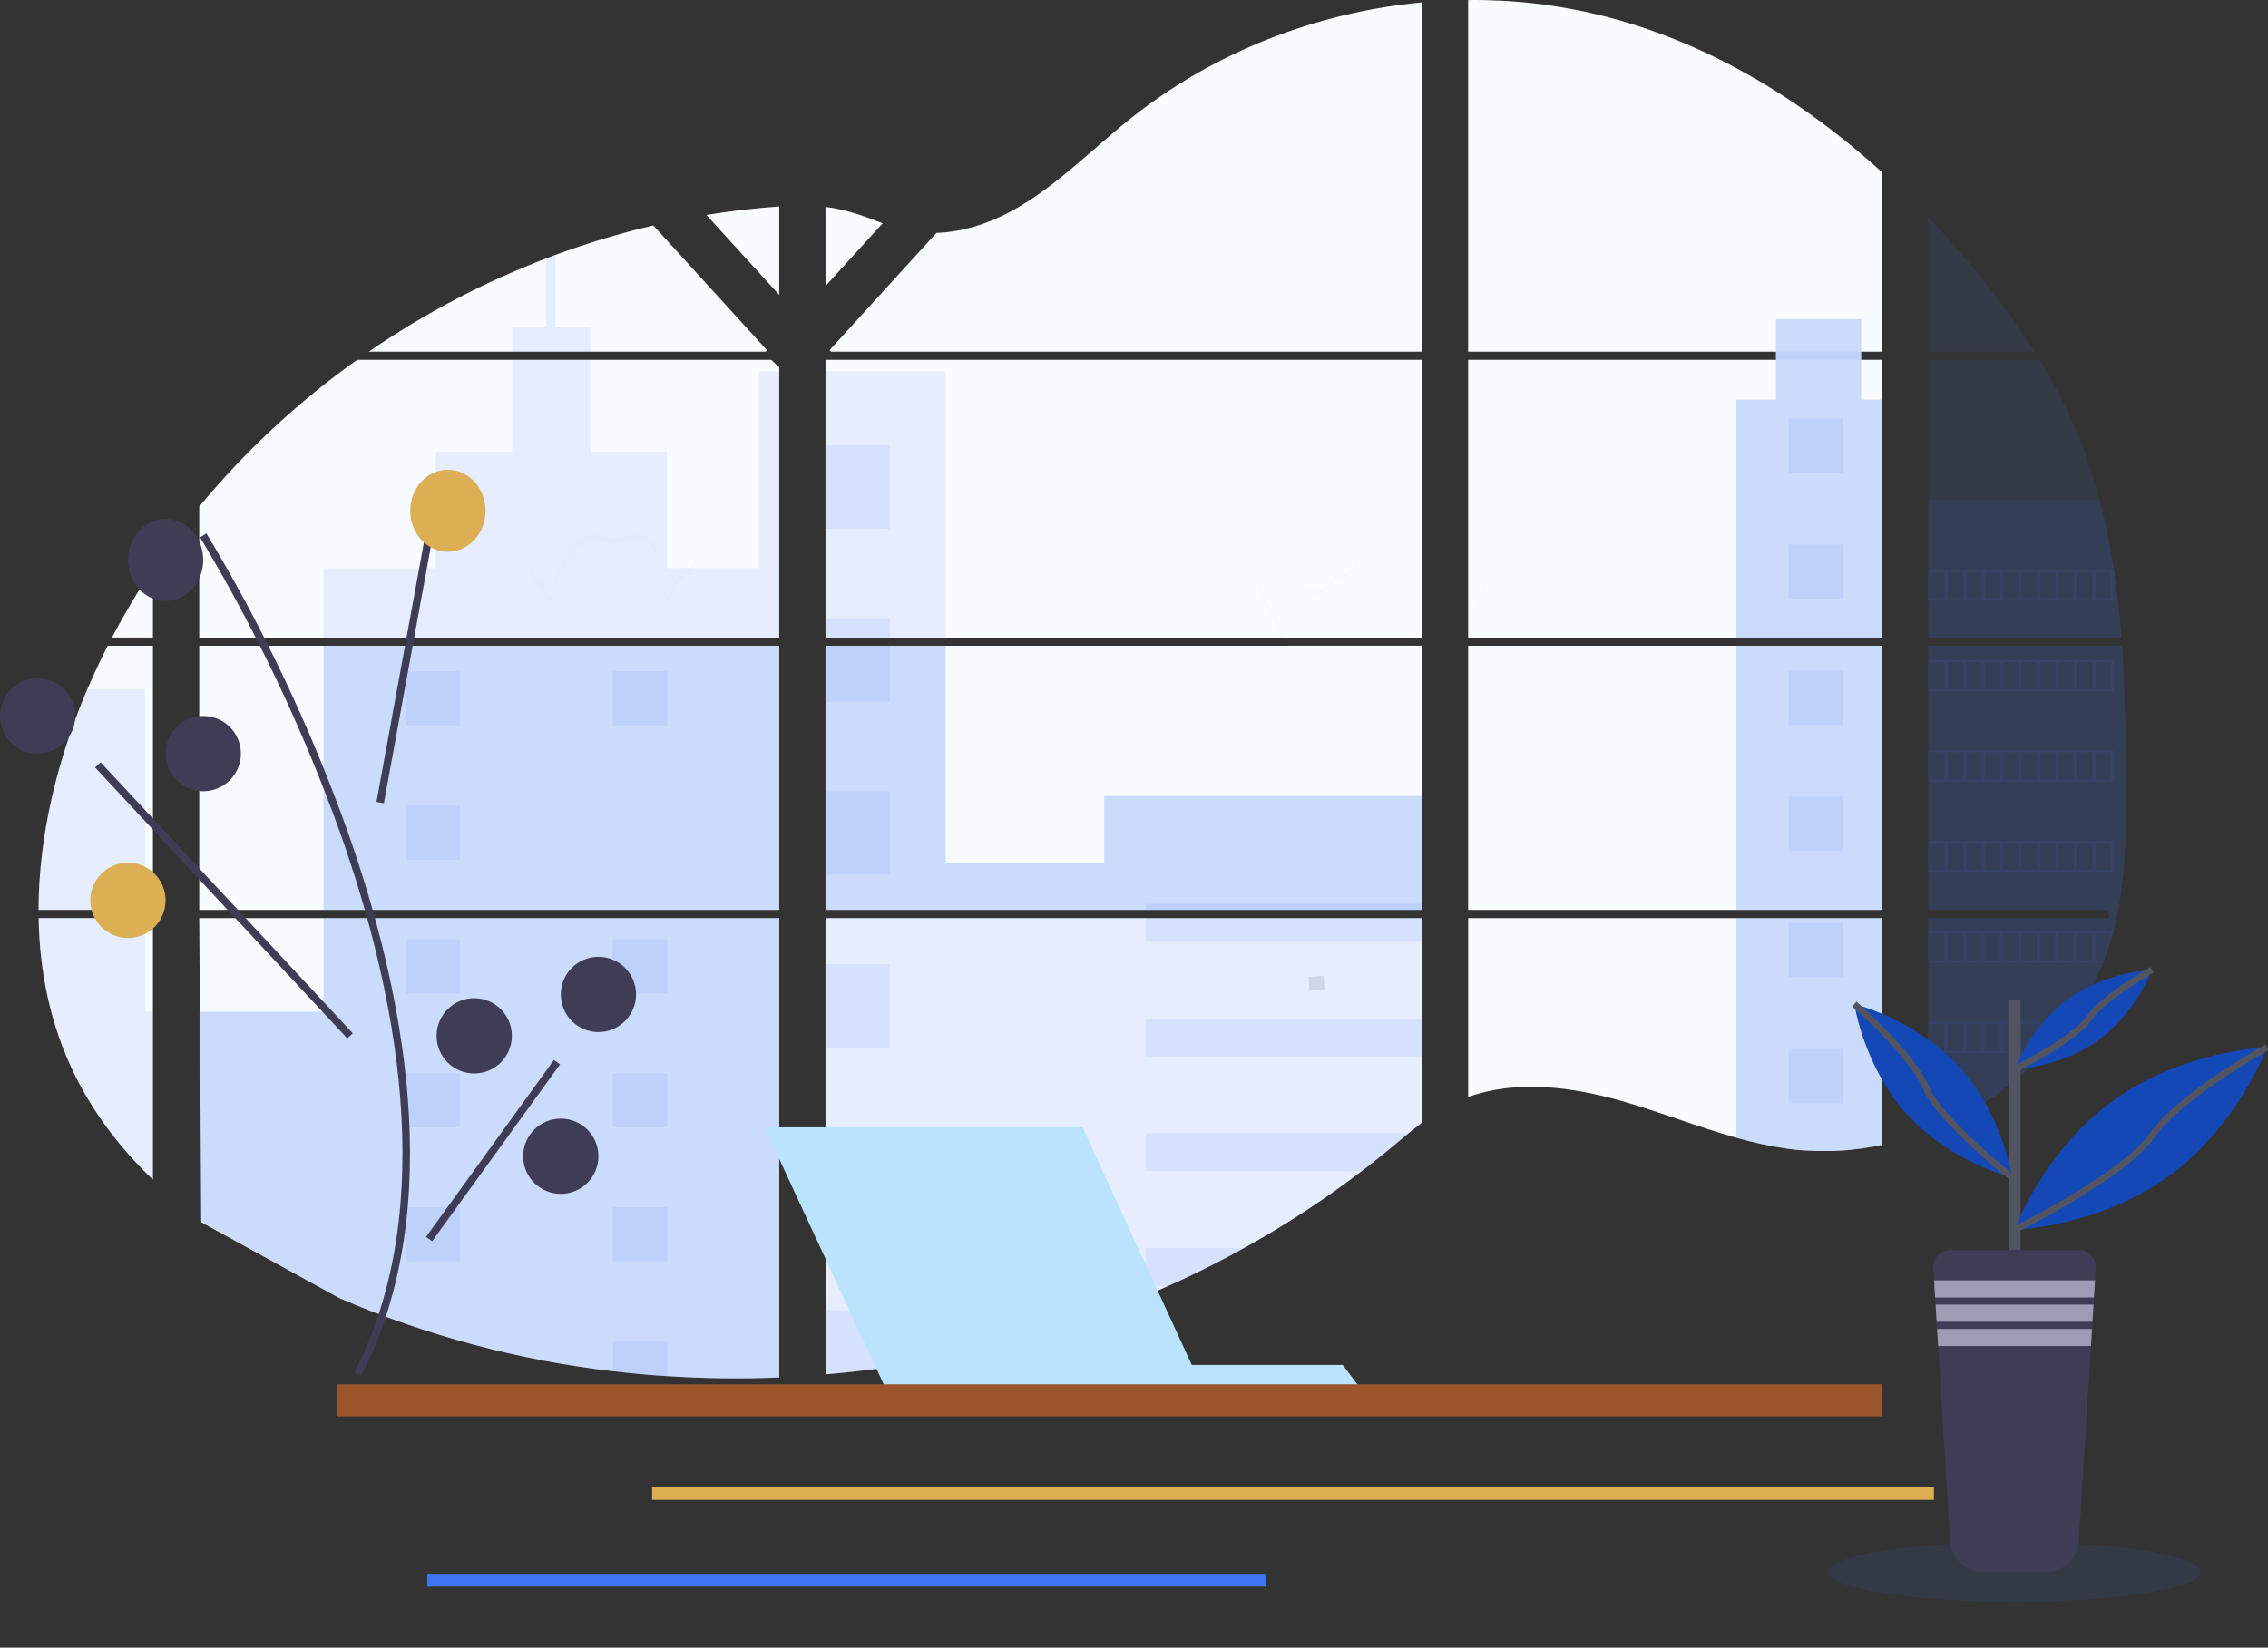 <svg width="706" height="513" viewBox="0 0 706 513" fill="none" xmlns="http://www.w3.org/2000/svg">
<rect x="0" y="0" width="706" height="513" fill="#333333" stroke="none"/>
<g clip-path="url(#clip0)">
<path opacity="0.1" d="M660.577 201.069H600.26V283.31H656.167C656.31 284.161 656.453 285.005 656.613 285.855H600.26V352.169C600.355 352.169 600.45 352.097 600.539 352.061C602.124 351.431 603.71 350.763 605.295 350.058C605.633 349.903 605.966 349.743 606.311 349.594C607.896 348.845 609.481 348.052 611.066 347.216C611.619 346.925 612.171 346.622 612.712 346.312C621.512 341.401 629.509 335.174 636.428 327.846C636.636 327.65 636.826 327.436 637.022 327.252C637.985 326.205 638.93 325.147 639.846 324.065C640.19 323.667 640.523 323.263 640.862 322.876C641.944 321.556 642.99 320.189 644 318.816C644.155 318.607 644.298 318.405 644.446 318.221C648.585 312.492 652.018 306.284 654.669 299.731C654.753 299.535 654.83 299.321 654.907 299.137C655.727 297.056 656.47 294.945 657.112 292.793C657.386 291.895 657.653 291.009 657.879 290.076C657.962 289.809 658.028 289.535 658.099 289.267C661.439 276.099 661.826 262.413 661.826 248.792C661.826 247.207 661.826 245.621 661.826 244.036C661.778 238.475 661.713 232.92 661.63 227.371C661.598 225.944 661.568 224.512 661.54 223.073C661.457 219.43 661.338 215.78 661.184 212.122C661.148 211.111 661.101 210.094 661.047 209.09C661.023 208.507 660.994 207.924 660.958 207.342C660.851 205.237 660.724 203.146 660.577 201.069Z" fill="#3C76F2"/>
<path opacity="0.1" d="M600.26 109.5H633.349C627.968 101.085 622.091 92.997 615.75 85.279C610.828 79.239 605.645 73.353 600.26 67.681V109.5Z" fill="#3C76F2"/>
<path opacity="0.1" d="M600.261 112.033V198.525H660.388C660.388 198.275 660.352 198.019 660.328 197.77C660.275 197.086 660.221 196.408 660.162 195.724C660.102 194.928 660.025 194.131 659.948 193.346C659.871 192.561 659.793 191.61 659.698 190.748C659.603 189.886 659.526 189.012 659.431 188.15C659.336 187.288 659.241 186.426 659.134 185.57C659.027 184.714 658.931 183.846 658.813 182.99C658.723 182.282 658.634 181.569 658.533 180.855C658.397 179.85 658.254 178.846 658.105 177.847C658.105 177.692 658.058 177.544 658.034 177.395C656.948 170.084 655.472 162.836 653.612 155.683C651.659 148.18 649.166 140.828 646.152 133.685C642.95 126.201 639.199 118.964 634.931 112.033H600.261Z" fill="#3C76F2"/>
<path d="M585.853 201.069V283.31H457.015V201.069H585.853ZM585.853 285.855V356.485C585.116 356.633 584.39 356.782 583.659 356.907C582.679 357.097 581.692 357.27 580.687 357.418L580.093 357.501C579.701 357.567 579.303 357.62 578.904 357.668C577.912 357.811 576.919 357.918 575.932 358.013C575.469 358.06 574.987 358.096 574.518 358.138L573.371 358.221C572.747 358.268 572.128 358.304 571.51 358.328C571.13 358.328 570.749 358.358 570.363 358.369C569.977 358.381 569.769 358.369 569.46 358.369H568.336C567.825 358.369 567.314 358.369 566.809 358.369H566.155C565.644 358.369 565.133 358.369 564.627 358.322H564.598C564.241 358.322 563.89 358.322 563.534 358.28C563.433 358.286 563.332 358.286 563.231 358.28C562.933 358.28 562.636 358.28 562.351 358.245C562.284 358.239 562.216 358.239 562.149 358.245C561.489 358.203 560.823 358.149 560.152 358.09C559.48 358.031 558.844 357.959 558.172 357.888L556.823 357.721C551.31 356.949 545.858 355.789 540.508 354.249C528.483 350.896 516.732 346.205 504.714 342.775C489.189 338.346 472.023 336.164 457.021 341.556V285.855H585.853ZM457.015 109.5V0.012C471.119 -0.143 485.185 1.505 498.871 4.917C531.497 13.115 560.794 30.898 585.853 53.609V109.494H579.368V112.033H585.853V198.525H457.015V112.033H552.841V109.488L457.015 109.5ZM291.493 72.515C299.565 72.229 307.589 69.679 314.852 65.725C328.725 58.181 339.816 46.516 352.203 36.682C377.94 16.189 409.858 3.817 442.602 0.749V109.5H258.696L258.238 109.019L291.493 72.515ZM274.738 69.542L256.972 89.048V64.411C262.952 65.166 268.158 66.92 274.738 69.518V69.542ZM256.972 374.023V285.855H294.858C294.953 285.48 295.06 285.1 295.179 284.719C295.066 285.1 294.965 285.48 294.864 285.855H442.602V349.612C441.199 350.652 439.814 351.752 438.441 352.858C436.959 354.071 435.487 355.298 434.025 356.538L432.551 357.757C431.844 358.352 431.124 358.946 430.411 359.511C428.981 360.664 427.54 361.806 426.09 362.935C425.365 363.506 424.636 364.067 423.903 364.618C412.293 373.493 400.048 381.503 387.265 388.583C384.4 390.183 381.506 391.722 378.593 393.227C376.656 394.225 374.704 395.204 372.739 396.164C369.791 397.602 366.819 398.99 363.823 400.325C336.205 412.726 307 421.233 277.044 425.605C270.395 426.584 263.716 427.356 257.008 427.923V374.011H256.413L256.972 374.023ZM442.602 112.033V198.525H256.972V112.033H442.602ZM442.602 201.057V283.31H256.972V201.069L442.602 201.057ZM242.564 64.292V91.819L219.895 66.926C227.408 65.686 234.964 64.808 242.564 64.292ZM242.564 201.069V283.31H62.023V201.069H242.564ZM62.658 380.545L62.023 285.855H242.564V428.88C230.935 429.364 219.289 429.223 207.674 428.458H207.472C201.925 428.102 196.403 427.594 190.907 426.936H190.782C161.453 423.521 132.775 415.859 105.65 404.19L62.658 380.545ZM27.192 214.577C27.878 212.992 28.581 211.406 29.302 209.821C30.645 206.848 32.06 203.959 33.522 201.075H47.609V283.31H12C12.03 260.017 17.926 236.236 27.192 214.577ZM47.609 285.855V367.305C37.582 357.692 29.1 346.687 23.002 334.107C15.661 318.952 12.303 302.555 12.024 285.849L47.609 285.855ZM47.609 177.104V198.507H34.842C38.712 191.149 42.974 184.005 47.609 177.104ZM170.05 80.434C170.99 80.071 171.935 79.708 172.88 79.364C182.844 75.68 193.028 72.618 203.371 70.196L238.071 108.281L238.749 109.013L238.303 109.494H114.803C132.004 97.655 150.55 87.9 170.05 80.434ZM111.177 112.033H240.032L242.564 114.346V198.525H220.364H62.023V157.74C76.34 140.421 92.866 125.055 111.177 112.033Z" fill="#F8FBFF"/>
<path opacity="0.1" d="M600.261 155.665V198.525H660.388C660.388 198.275 660.352 198.019 660.328 197.769C660.275 197.086 660.221 196.408 660.162 195.724C660.102 194.928 660.025 194.131 659.948 193.346C659.871 192.561 659.793 191.61 659.698 190.748C659.603 189.886 659.526 189.012 659.431 188.15C659.336 187.288 659.241 186.426 659.134 185.57C659.027 184.714 658.931 183.846 658.813 182.99C658.723 182.282 658.634 181.569 658.533 180.855C658.397 179.85 658.254 178.846 658.105 177.847C658.105 177.692 658.058 177.544 658.034 177.395C656.948 170.084 655.472 162.836 653.612 155.683L600.261 155.665Z" fill="#3C76F2"/>
<path opacity="0.1" d="M660.577 201.069H600.26V283.31H656.167C656.31 284.161 656.453 285.005 656.613 285.855H600.26V352.169C600.355 352.169 600.45 352.097 600.539 352.061C602.124 351.431 603.71 350.763 605.295 350.058C605.633 349.903 605.966 349.743 606.311 349.594C607.896 348.845 609.481 348.052 611.066 347.216C611.619 346.925 612.171 346.622 612.712 346.312C621.512 341.401 629.509 335.174 636.428 327.846C636.636 327.65 636.826 327.436 637.022 327.252C637.985 326.205 638.93 325.147 639.846 324.065C640.19 323.667 640.523 323.263 640.862 322.876C641.944 321.556 642.99 320.189 644 318.816C644.155 318.607 644.298 318.405 644.446 318.221C648.585 312.492 652.018 306.284 654.669 299.731C654.753 299.535 654.83 299.321 654.907 299.137C655.727 297.056 656.47 294.945 657.112 292.793C657.386 291.895 657.653 291.009 657.879 290.076C657.962 289.809 658.028 289.535 658.099 289.267C661.439 276.099 661.826 262.413 661.826 248.792C661.826 247.207 661.826 245.621 661.826 244.036C661.778 238.475 661.713 232.92 661.63 227.371C661.598 225.944 661.568 224.512 661.54 223.073C661.457 219.43 661.338 215.78 661.184 212.122C661.148 211.111 661.101 210.094 661.047 209.09C661.023 208.507 660.994 207.924 660.958 207.342C660.851 205.237 660.724 203.146 660.577 201.069Z" fill="#3C76F2"/>
<path opacity="0.24" d="M540.502 124.423V198.525H585.859V124.423H579.392V99.334H552.847V124.423H540.502Z" fill="#3C76F2"/>
<path opacity="0.24" d="M540.508 201.063H585.859V283.304H540.508V201.063Z" fill="#3C76F2"/>
<path opacity="0.24" d="M585.853 285.855H540.502V354.225C545.851 355.766 551.303 356.924 556.817 357.692C557.269 357.757 557.715 357.81 558.166 357.858C558.832 357.935 559.492 358.007 560.152 358.066L562.143 358.227H562.345L563.225 358.274H563.528C563.884 358.274 564.235 358.316 564.592 358.322H564.621C565.133 358.322 565.638 358.357 566.149 358.369H566.803C567.308 358.369 567.813 358.369 568.33 358.369H569.448H570.357C570.743 358.369 571.124 358.369 571.51 358.322C572.12 358.298 572.739 358.262 573.365 358.215L574.512 358.131C574.987 358.096 575.463 358.048 575.932 358.001C576.931 357.913 577.922 357.801 578.904 357.662L580.093 357.495L580.687 357.412C581.68 357.263 582.667 357.097 583.659 356.907C584.396 356.776 585.121 356.627 585.853 356.473V285.855Z" fill="#3C76F2"/>
<path opacity="0.1" d="M256.978 115.671H294.376V198.519H256.978V115.671Z" fill="#3C76F2"/>
<path opacity="0.24" d="M256.972 201.063V283.31H442.602V247.835H343.728V268.762H294.376V201.063H256.972Z" fill="#3C76F2"/>
<path opacity="0.1" d="M256.384 374.041C256.58 374.041 256.776 374.041 256.978 374.005V427.959C263.679 427.408 270.356 426.637 277.009 425.646C306.975 421.276 336.191 412.773 363.823 400.379C371.8 396.78 379.614 392.858 387.266 388.613C400.044 381.529 412.287 373.519 423.897 364.648C426.821 362.412 429.702 360.127 432.539 357.793C434.507 356.164 436.456 354.499 438.441 352.888C439.808 351.776 441.193 350.676 442.602 349.63V285.855H294.864C294.971 285.474 295.066 285.1 295.173 284.719C295.06 285.1 294.953 285.474 294.858 285.855H256.972V373.999C256.776 374.005 256.58 374.023 256.384 374.041Z" fill="#3C76F2"/>
<path opacity="0.1" d="M159.435 109.5H183.805V101.926H172.886V79.364C171.939 79.712 170.996 80.069 170.057 80.434V101.926H159.441L159.435 109.5Z" fill="#3C76F2"/>
<path opacity="0.1" d="M100.716 198.525H220.365C220.353 198.527 220.341 198.527 220.329 198.525H220.382H242.564V115.677H236.276V176.914H207.544V140.647H183.798V112.033H159.429V140.665H135.696V176.931H100.711L100.716 198.525Z" fill="#3C76F2"/>
<path opacity="0.24" d="M242.564 201.069V283.31H100.711V201.069H242.564ZM62.225 380.111L62.023 315.011H100.711V285.879H242.564V428.88C230.935 429.364 219.289 429.223 207.675 428.458H207.472C201.925 428.102 196.403 427.594 190.907 426.936H190.782C161.453 423.521 132.775 415.859 105.65 404.19" fill="#3C76F2"/>
<path opacity="0.1" d="M45.113 285.855H12.024C12.309 302.555 15.662 318.958 23.002 334.107C29.1 346.693 37.582 357.697 47.609 367.311V314.993H45.113V285.855Z" fill="#3C76F2"/>
<path opacity="0.1" d="M12 283.31H45.113V214.577H27.192C17.926 236.236 12.03 260.017 12 283.31Z" fill="#3C76F2"/>
<path opacity="0.1" d="M256.972 138.703H277.009V164.678H256.972V138.703Z" fill="#3C76F2"/>
<path opacity="0.1" d="M256.972 192.544H277.009V198.525H256.972V192.544Z" fill="#3C76F2"/>
<path opacity="0.1" d="M256.972 201.063H277.009V218.513H256.972V201.063Z" fill="#3C76F2"/>
<path opacity="0.1" d="M256.972 246.384H277.009V272.359H256.972V246.384Z" fill="#3C76F2"/>
<path opacity="0.1" d="M256.972 300.225H277.009V326.2H256.972V300.225Z" fill="#3C76F2"/>
<path opacity="0.1" d="M256.972 373.999C256.776 373.999 256.58 373.999 256.378 374.041C256.574 374.041 256.77 374.041 256.972 374.005V380.04H277.009V354.065H256.972V373.999Z" fill="#3C76F2"/>
<path opacity="0.1" d="M256.972 407.899V427.959C263.677 427.408 270.356 426.637 277.009 425.646V407.899H256.972Z" fill="#3C76F2"/>
<path opacity="0.1" d="M356.732 281.402H442.602V283.31H356.732V281.402Z" fill="#3C76F2"/>
<path opacity="0.1" d="M356.732 285.849H442.602V293.162H356.732V285.849Z" fill="#3C76F2"/>
<path opacity="0.1" d="M356.732 317.133H442.602V328.893H356.732V317.133Z" fill="#3C76F2"/>
<path opacity="0.1" d="M356.732 352.864V364.624H423.897C426.821 362.396 429.702 360.109 432.539 357.763C434.513 356.14 436.462 354.475 438.441 352.864H356.732Z" fill="#3C76F2"/>
<path opacity="0.1" d="M356.733 388.589V400.379H363.823C371.8 396.78 379.614 392.858 387.266 388.613L356.733 388.589Z" fill="#3C76F2"/>
<path opacity="0.1" d="M190.771 209.036H207.675V225.944H190.771V209.036Z" fill="#3C76F2"/>
<path opacity="0.1" d="M556.776 130.255H573.68V147.163H556.776V130.255Z" fill="#3C76F2"/>
<path opacity="0.1" d="M556.776 169.53H573.68V186.438H556.776V169.53Z" fill="#3C76F2"/>
<path opacity="0.1" d="M556.776 208.804H573.68V225.712H556.776V208.804Z" fill="#3C76F2"/>
<path opacity="0.1" d="M556.776 248.073H573.68V264.981H556.776V248.073Z" fill="#3C76F2"/>
<path opacity="0.1" d="M556.776 287.347H573.68V304.255H556.776V287.347Z" fill="#3C76F2"/>
<path opacity="0.1" d="M556.776 326.622H573.68V343.53H556.776V326.622Z" fill="#3C76F2"/>
<path opacity="0.1" d="M126.239 209.036H143.143V225.944H126.239V209.036Z" fill="#3C76F2"/>
<path opacity="0.1" d="M126.239 250.742H143.143V267.65H126.239V250.742Z" fill="#3C76F2"/>
<path opacity="0.1" d="M190.771 292.442H207.675V309.35H190.771V292.442Z" fill="#3C76F2"/>
<path opacity="0.1" d="M126.239 292.442H143.143V309.35H126.239V292.442Z" fill="#3C76F2"/>
<path opacity="0.1" d="M190.771 334.148H207.675V351.057H190.771V334.148Z" fill="#3C76F2"/>
<path opacity="0.1" d="M126.239 334.148H143.143V351.057H126.239V334.148Z" fill="#3C76F2"/>
<path opacity="0.1" d="M190.771 375.854H207.675V392.763H190.771V375.854Z" fill="#3C76F2"/>
<path opacity="0.1" d="M126.239 375.854H143.143V392.763H126.239V375.854Z" fill="#3C76F2"/>
<path opacity="0.1" d="M207.675 428.458V417.554H190.777V426.906L207.675 428.458Z" fill="#3C76F2"/>
<path opacity="0.1" d="M658.105 177.377V187.05H600.26V177.377H658.105ZM652.345 186.444H657.1V177.99H652.345V186.444ZM646.586 186.444H651.341V177.99H646.586V186.444ZM640.838 186.444H645.593V177.99H640.838V186.444ZM635.079 186.444H639.834V177.99H635.079V186.444ZM629.325 186.444H634.08V177.99H629.325V186.444ZM623.566 186.444H628.321V177.99H623.566V186.444ZM617.806 186.444H622.561V177.99H617.806V186.444ZM612.053 186.444H616.808V177.99H612.053V186.444ZM606.299 186.444H611.054V177.99H606.299V186.444ZM600.54 186.444H605.295V177.99H600.54V186.444Z" fill="#3C76F2"/>
<path opacity="0.1" d="M658.105 205.534V215.207H600.26V205.534H658.105ZM652.345 214.601H657.1V206.147H652.345V214.601ZM646.586 214.601H651.341V206.147H646.586V214.601ZM640.838 214.601H645.593V206.147H640.838V214.601ZM635.079 214.601H639.834V206.147H635.079V214.601ZM629.325 214.601H634.08V206.147H629.325V214.601ZM623.566 214.601H628.321V206.147H623.566V214.601ZM617.806 214.601H622.561V206.147H617.806V214.601ZM612.053 214.601H616.808V206.147H612.053V214.601ZM606.299 214.601H611.054V206.147H606.299V214.601ZM600.54 214.601H605.295V206.147H600.54V214.601Z" fill="#3C76F2"/>
<path opacity="0.1" d="M658.105 233.697V243.364H600.26V233.697H658.105ZM652.345 242.752H657.1V234.297H652.345V242.752ZM646.586 242.752H651.341V234.297H646.586V242.752ZM640.838 242.752H645.593V234.297H640.838V242.752ZM635.079 242.752H639.834V234.297H635.079V242.752ZM629.325 242.752H634.08V234.297H629.325V242.752ZM623.566 242.752H628.321V234.297H623.566V242.752ZM617.806 242.752H622.561V234.297H617.806V242.752ZM612.053 242.752H616.808V234.297H612.053V242.752ZM606.299 242.752H611.054V234.297H606.299V242.752ZM600.54 242.752H605.295V234.297H600.54V242.752Z" fill="#3C76F2"/>
<path opacity="0.1" d="M658.105 261.854V271.521H600.26V261.854H658.105ZM652.345 270.914H657.1V262.448H652.345V270.914ZM646.586 270.914H651.341V262.448H646.586V270.914ZM640.838 270.914H645.593V262.448H640.838V270.914ZM635.079 270.914H639.834V262.448H635.079V270.914ZM629.325 270.914H634.08V262.448H629.325V270.914ZM623.566 270.914H628.321V262.448H623.566V270.914ZM617.806 270.914H622.561V262.448H617.806V270.914ZM612.053 270.914H616.808V262.448H612.053V270.914ZM606.299 270.914H611.054V262.448H606.299V270.914ZM600.54 270.914H605.295V262.448H600.54V270.914Z" fill="#3C76F2"/>
<path opacity="0.1" d="M657.826 289.999C657.6 290.914 657.332 291.818 657.059 292.716V290.611H652.304V299.059H654.854C654.782 299.261 654.705 299.469 654.622 299.654H600.237V289.999H657.826ZM646.533 299.059H651.288V290.611H646.533V299.059ZM640.785 299.059H645.54V290.611H640.785V299.059ZM635.025 299.059H639.78V290.611H635.025V299.059ZM629.272 299.059H634.027V290.611H629.272V299.059ZM623.512 299.059H628.267V290.611H623.512V299.059ZM617.753 299.059H622.508V290.611H617.753V299.059ZM611.999 299.059H616.754V290.611H611.999V299.059ZM606.246 299.059H611.001V290.611H606.246V299.059ZM600.486 299.059H605.241V290.611H600.486V299.059Z" fill="#3C76F2"/>
<path opacity="0.1" d="M644.429 318.156C644.274 318.346 644.132 318.56 643.983 318.75H640.839V322.811L639.822 324V318.726H635.067V327.252H637.023C636.833 327.448 636.648 327.656 636.428 327.846H600.272V318.156H644.429ZM629.296 327.252H634.051V318.762H629.296V327.252ZM623.536 327.252H628.291V318.762H623.536V327.252ZM617.777 327.252H622.532V318.762H617.777V327.252ZM612.023 327.252H616.778V318.762H612.023V327.252ZM606.27 327.252H611.025V318.762H606.27V327.252ZM600.51 327.252H605.265V318.762H600.51V327.252Z" fill="#3C76F2"/>
<path opacity="0.1" d="M612.695 346.312C612.148 346.621 611.595 346.907 611.042 347.21V346.913H606.287V349.594C605.943 349.743 605.616 349.903 605.277 350.058V346.913H600.522V352.061C600.432 352.102 600.338 352.136 600.243 352.162V346.312H612.695Z" fill="#3C76F2"/>
<path opacity="0.1" d="M256.978 374H256.384H256.978ZM295.179 284.719C295.066 285.1 294.965 285.48 294.864 285.855C294.953 285.48 295.06 285.1 295.179 284.719ZM579.368 109.5V112.033H552.817V109.488L579.368 109.5ZM256.972 374H256.378H256.972ZM295.179 284.719C295.066 285.1 294.965 285.48 294.864 285.855C294.953 285.48 295.06 285.1 295.179 284.719ZM256.978 374H256.384H256.978ZM295.179 284.719C295.066 285.1 294.965 285.48 294.864 285.855C294.953 285.48 295.06 285.1 295.179 284.719Z" fill="#3C76F2"/>
<g opacity="0.1">
<path opacity="0.1" d="M398.048 193.822C399.26 196.687 399.779 199.797 399.563 202.9C399.43 200.681 398.918 198.502 398.048 196.456C396.651 193.192 394.392 190.35 393.013 187.08C391.886 184.35 391.412 181.394 391.628 178.448C391.751 180.512 392.219 182.542 393.013 184.452C394.392 187.722 396.651 190.558 398.048 193.822Z" fill="black"/>
<path opacity="0.1" d="M459.595 198.412C459.56 200.742 459.524 203.079 459.518 205.409C459.518 202.199 459.548 198.994 459.595 195.79C459.643 192.466 459.702 189.101 460.6 185.897C461.194 183.864 462.074 181.801 462.383 179.75C462.912 182.663 461.408 185.618 460.6 188.525C459.702 191.7 459.643 195.088 459.595 198.412Z" fill="black"/>
</g>
<path opacity="0.1" d="M407.34 304.174L412.031 303.855L412.323 308.149L407.632 308.468L407.34 304.174Z" fill="black"/>
<g opacity="0.1">
<path opacity="0.1" d="M425.716 176.539C425.686 176.135 425.639 175.73 425.579 175.35L425.514 173.709C425.692 174.641 425.76 175.591 425.716 176.539Z" fill="black"/>
<path opacity="0.1" d="M407.683 183.632C409.305 184.5 411.374 183.774 412.753 182.562C414.132 181.349 415.065 179.714 416.283 178.334C416.373 178.584 416.386 178.855 416.319 179.112C416.252 179.369 416.109 179.599 415.909 179.773C416.028 179.773 416.141 179.714 416.253 179.684C415.065 181.051 414.12 182.657 412.753 183.846C411.386 185.035 409.305 185.784 407.683 184.916C406.06 184.048 405.596 182.015 405.739 180.035C405.846 181.592 406.405 182.942 407.683 183.632Z" fill="black"/>
<path opacity="0.1" d="M416.289 179.672C418.276 179.13 420.051 177.994 421.375 176.415C422.698 174.836 423.508 172.89 423.695 170.837C424.034 175.504 420.515 180.183 415.908 181.081C416.105 180.911 416.246 180.686 416.313 180.435C416.381 180.184 416.373 179.918 416.289 179.672Z" fill="black"/>
</g>
<g opacity="0.1">
<path opacity="0.1" d="M167.174 180.457C167.905 181.093 168.844 181.539 169.332 182.377C169.748 183.097 169.76 183.988 170.092 184.755C170.425 185.522 171.394 186.158 172.072 185.671C172.226 180.32 174.859 175.296 178.099 171.016C179.005 169.726 180.105 168.585 181.362 167.633C182.633 166.674 184.217 166.225 185.802 166.373C187.585 166.616 189.154 167.829 190.955 167.984C193.333 168.18 195.466 166.533 197.826 166.456C198.785 166.463 199.731 166.676 200.6 167.08C201.47 167.484 202.243 168.07 202.866 168.798C204.107 170.262 205.028 171.969 205.571 173.81C206.505 176.604 207.014 179.522 207.081 182.466C207.116 184.125 207.271 186.194 208.804 186.812C208.769 187.254 208.769 187.697 208.804 188.138C207.253 187.544 207.098 185.445 207.063 183.78C206.996 180.836 206.487 177.918 205.553 175.124C205.011 173.283 204.089 171.576 202.849 170.112C202.224 169.384 201.452 168.798 200.582 168.393C199.713 167.988 198.767 167.773 197.808 167.764C195.431 167.847 193.291 169.494 190.937 169.292C189.154 169.143 187.573 167.93 185.784 167.686C184.199 167.537 182.616 167.984 181.344 168.941C180.087 169.895 178.987 171.038 178.081 172.33C174.842 176.61 172.208 181.616 172.054 186.985C171.376 187.472 170.408 186.83 170.075 186.069C169.742 185.308 169.73 184.417 169.314 183.691C168.826 182.853 167.887 182.401 167.156 181.771C165.302 180.172 164.838 177.478 164.91 175.035C164.91 174.958 164.91 174.886 164.91 174.809C165.028 176.937 165.593 179.095 167.174 180.457Z" fill="black"/>
<path opacity="0.1" d="M211.057 180.041C212.418 178.537 214.284 177.526 215.538 175.933C216.598 174.526 217.201 172.829 217.268 171.069C217.455 173.27 216.84 175.463 215.538 177.246C214.284 178.84 212.418 179.845 211.057 181.349C209.742 182.819 208.952 184.684 208.81 186.652C208.721 185.455 208.874 184.253 209.26 183.117C209.646 181.981 210.257 180.935 211.057 180.041Z" fill="black"/>
<path opacity="0.1" d="M163.756 162.086C164.107 163.543 164.731 164.928 165.016 166.396C165.188 167.389 165.249 168.398 165.201 169.405C165.181 168.836 165.119 168.27 165.016 167.71C164.731 166.242 164.107 164.857 163.756 163.4C163.555 162.596 163.488 161.764 163.56 160.939C163.598 161.325 163.664 161.709 163.756 162.086Z" fill="black"/>
</g>
<path opacity="0.1" d="M627.109 498.737C595.123 498.737 569.193 494.571 569.193 489.433C569.193 484.294 595.123 480.128 627.109 480.128C659.095 480.128 685.025 484.294 685.025 489.433C685.025 494.571 659.095 498.737 627.109 498.737Z" fill="#3C76F2"/>
<path d="M625.242 311.188H628.969V395.117H625.242V311.188Z" fill="#535461"/>
<path d="M601.818 394.867L602.056 398.649L602.382 403.999L602.519 406.223L602.852 411.574L602.995 413.797L603.322 419.148L607.084 479.831C607.244 482.442 608.394 484.894 610.3 486.686C612.205 488.478 614.722 489.475 617.337 489.475H636.874C639.496 489.476 642.02 488.473 643.926 486.672C645.833 484.871 646.978 482.409 647.127 479.79L650.889 419.106L651.216 413.756L651.353 411.532L651.692 406.181L651.829 403.958L652.156 398.607L652.393 394.826C652.434 394.101 652.328 393.376 652.08 392.693C651.831 392.011 651.447 391.387 650.95 390.858C650.453 390.329 649.853 389.906 649.188 389.617C648.523 389.327 647.805 389.176 647.08 389.172H607.126C606.397 389.176 605.676 389.329 605.009 389.622C604.341 389.915 603.74 390.341 603.243 390.874C602.746 391.407 602.363 392.037 602.118 392.724C601.873 393.41 601.771 394.14 601.818 394.867Z" fill="#3F3D56"/>
<path d="M602.055 398.643L602.388 403.981H651.828L652.161 398.643H602.055Z" fill="#9D9CB5"/>
<path d="M602.525 406.205L602.852 411.544H651.359L651.692 406.205H602.525Z" fill="#9D9CB5"/>
<path d="M602.994 413.773L603.321 419.106H650.889L651.222 413.773H602.994Z" fill="#9D9CB5"/>
<path d="M657.826 342.65C636.119 358.358 627.079 382.923 627.079 382.923C627.079 382.923 653.231 382.026 674.944 366.318C696.657 350.611 705.709 326.063 705.709 326.063C705.709 326.063 679.556 326.943 657.826 342.65Z" fill="#1448B6"/>
<path d="M705.709 326.063C705.709 326.063 678.564 341.134 669.856 353.613C661.149 366.092 627.103 382.935 627.103 382.935" stroke="#535461" stroke-width="2" stroke-miterlimit="10"/>
<path d="M643.84 311.009C632.024 319.553 627.102 332.924 627.102 332.924C627.102 332.924 641.367 332.436 653.154 323.893C664.94 315.349 669.892 301.972 669.892 301.972C669.892 301.972 655.65 302.46 643.84 311.009Z" fill="#1448B6"/>
<path d="M669.892 301.972C669.892 301.972 655.115 310.177 650.372 316.966C645.629 323.756 627.102 332.924 627.102 332.924" stroke="#535461" stroke-width="2" stroke-miterlimit="10"/>
<path d="M609.937 332.246C623.507 347.163 626.377 366.657 626.377 366.657C626.377 366.657 607.244 361.96 593.687 347.038C580.129 332.115 577.246 312.626 577.246 312.626C577.246 312.626 596.367 317.329 609.937 332.246Z" fill="#1448B6"/>
<path d="M577.234 312.632C577.234 312.632 594.911 327.924 599.405 338.459C603.898 348.994 626.377 366.657 626.377 366.657" stroke="#535461" stroke-width="2" stroke-miterlimit="10"/>
</g>
<path d="M238 351H337L371 425H418L424 433H276L238 351Z" fill="#BAE4FD"/>
<path d="M112.343 428.496L110.26 427.421C137.303 375.139 122.842 307.244 105.95 259.493C94.48 227.398 79.85 196.521 62.276 167.318L64.256 166.066C81.922 195.418 96.628 226.452 108.159 258.711C125.206 306.898 139.769 375.471 112.343 428.496Z" fill="#3F3D56"/>
<path d="M132.399 166.486L117.198 249.675L119.502 250.096L134.703 166.907L132.399 166.486Z" fill="#3F3D56"/>
<path d="M31.32 237.361L29.604 238.958L108.101 323.313L109.817 321.717L31.32 237.361Z" fill="#3F3D56"/>
<path d="M172.438 330.023L132.622 385.101L134.521 386.474L174.337 331.396L172.438 330.023Z" fill="#3F3D56"/>
<path d="M139.42 171.799C145.891 171.799 151.136 166.083 151.136 159.033C151.136 151.983 145.891 146.267 139.42 146.267C132.95 146.267 127.704 151.983 127.704 159.033C127.704 166.083 132.95 171.799 139.42 171.799Z" fill="#DCAF54"/>
<path d="M11.716 234.645C18.186 234.645 23.432 229.4 23.432 222.929C23.432 216.459 18.186 211.213 11.716 211.213C5.245 211.213 0 216.459 0 222.929C0 229.4 5.245 234.645 11.716 234.645Z" fill="#3F3D56"/>
<path d="M63.266 246.361C69.737 246.361 74.982 241.115 74.982 234.645C74.982 228.174 69.737 222.929 63.266 222.929C56.796 222.929 51.55 228.174 51.55 234.645C51.55 241.115 56.796 246.361 63.266 246.361Z" fill="#3F3D56"/>
<path d="M39.834 292.053C46.305 292.053 51.55 286.808 51.55 280.337C51.55 273.867 46.305 268.621 39.834 268.621C33.364 268.621 28.118 273.867 28.118 280.337C28.118 286.808 33.364 292.053 39.834 292.053Z" fill="#DCAF54"/>
<path d="M186.284 321.343C192.754 321.343 198 316.098 198 309.627C198 303.157 192.754 297.911 186.284 297.911C179.813 297.911 174.568 303.157 174.568 309.627C174.568 316.098 179.813 321.343 186.284 321.343Z" fill="#3F3D56"/>
<path d="M147.621 334.231C154.092 334.231 159.337 328.985 159.337 322.515C159.337 316.044 154.092 310.799 147.621 310.799C141.151 310.799 135.905 316.044 135.905 322.515C135.905 328.985 141.151 334.231 147.621 334.231Z" fill="#3F3D56"/>
<path d="M174.568 371.722C181.039 371.722 186.284 366.477 186.284 360.006C186.284 353.535 181.039 348.29 174.568 348.29C168.097 348.29 162.852 353.535 162.852 360.006C162.852 366.477 168.097 371.722 174.568 371.722Z" fill="#3F3D56"/>
<path d="M51.55 187.118C58.021 187.118 63.266 181.402 63.266 174.352C63.266 167.302 58.021 161.586 51.55 161.586C45.08 161.586 39.834 167.302 39.834 174.352C39.834 181.402 45.08 187.118 51.55 187.118Z" fill="#3F3D56"/>
<rect width="481" height="10" transform="matrix(-1 0 0 1 586 431)" fill="#9A552C"/>
<rect width="399" height="4" transform="matrix(-1 0 0 1 602 463)" fill="#DCAF54"/>
<rect width="261" height="4" transform="matrix(-1 0 0 1 394 490)" fill="#3C76F2"/>
<defs>
<clipPath id="clip0">
<rect width="694" height="513" fill="white" transform="matrix(-1 0 0 1 706 0)"/>
</clipPath>
</defs>
</svg>
